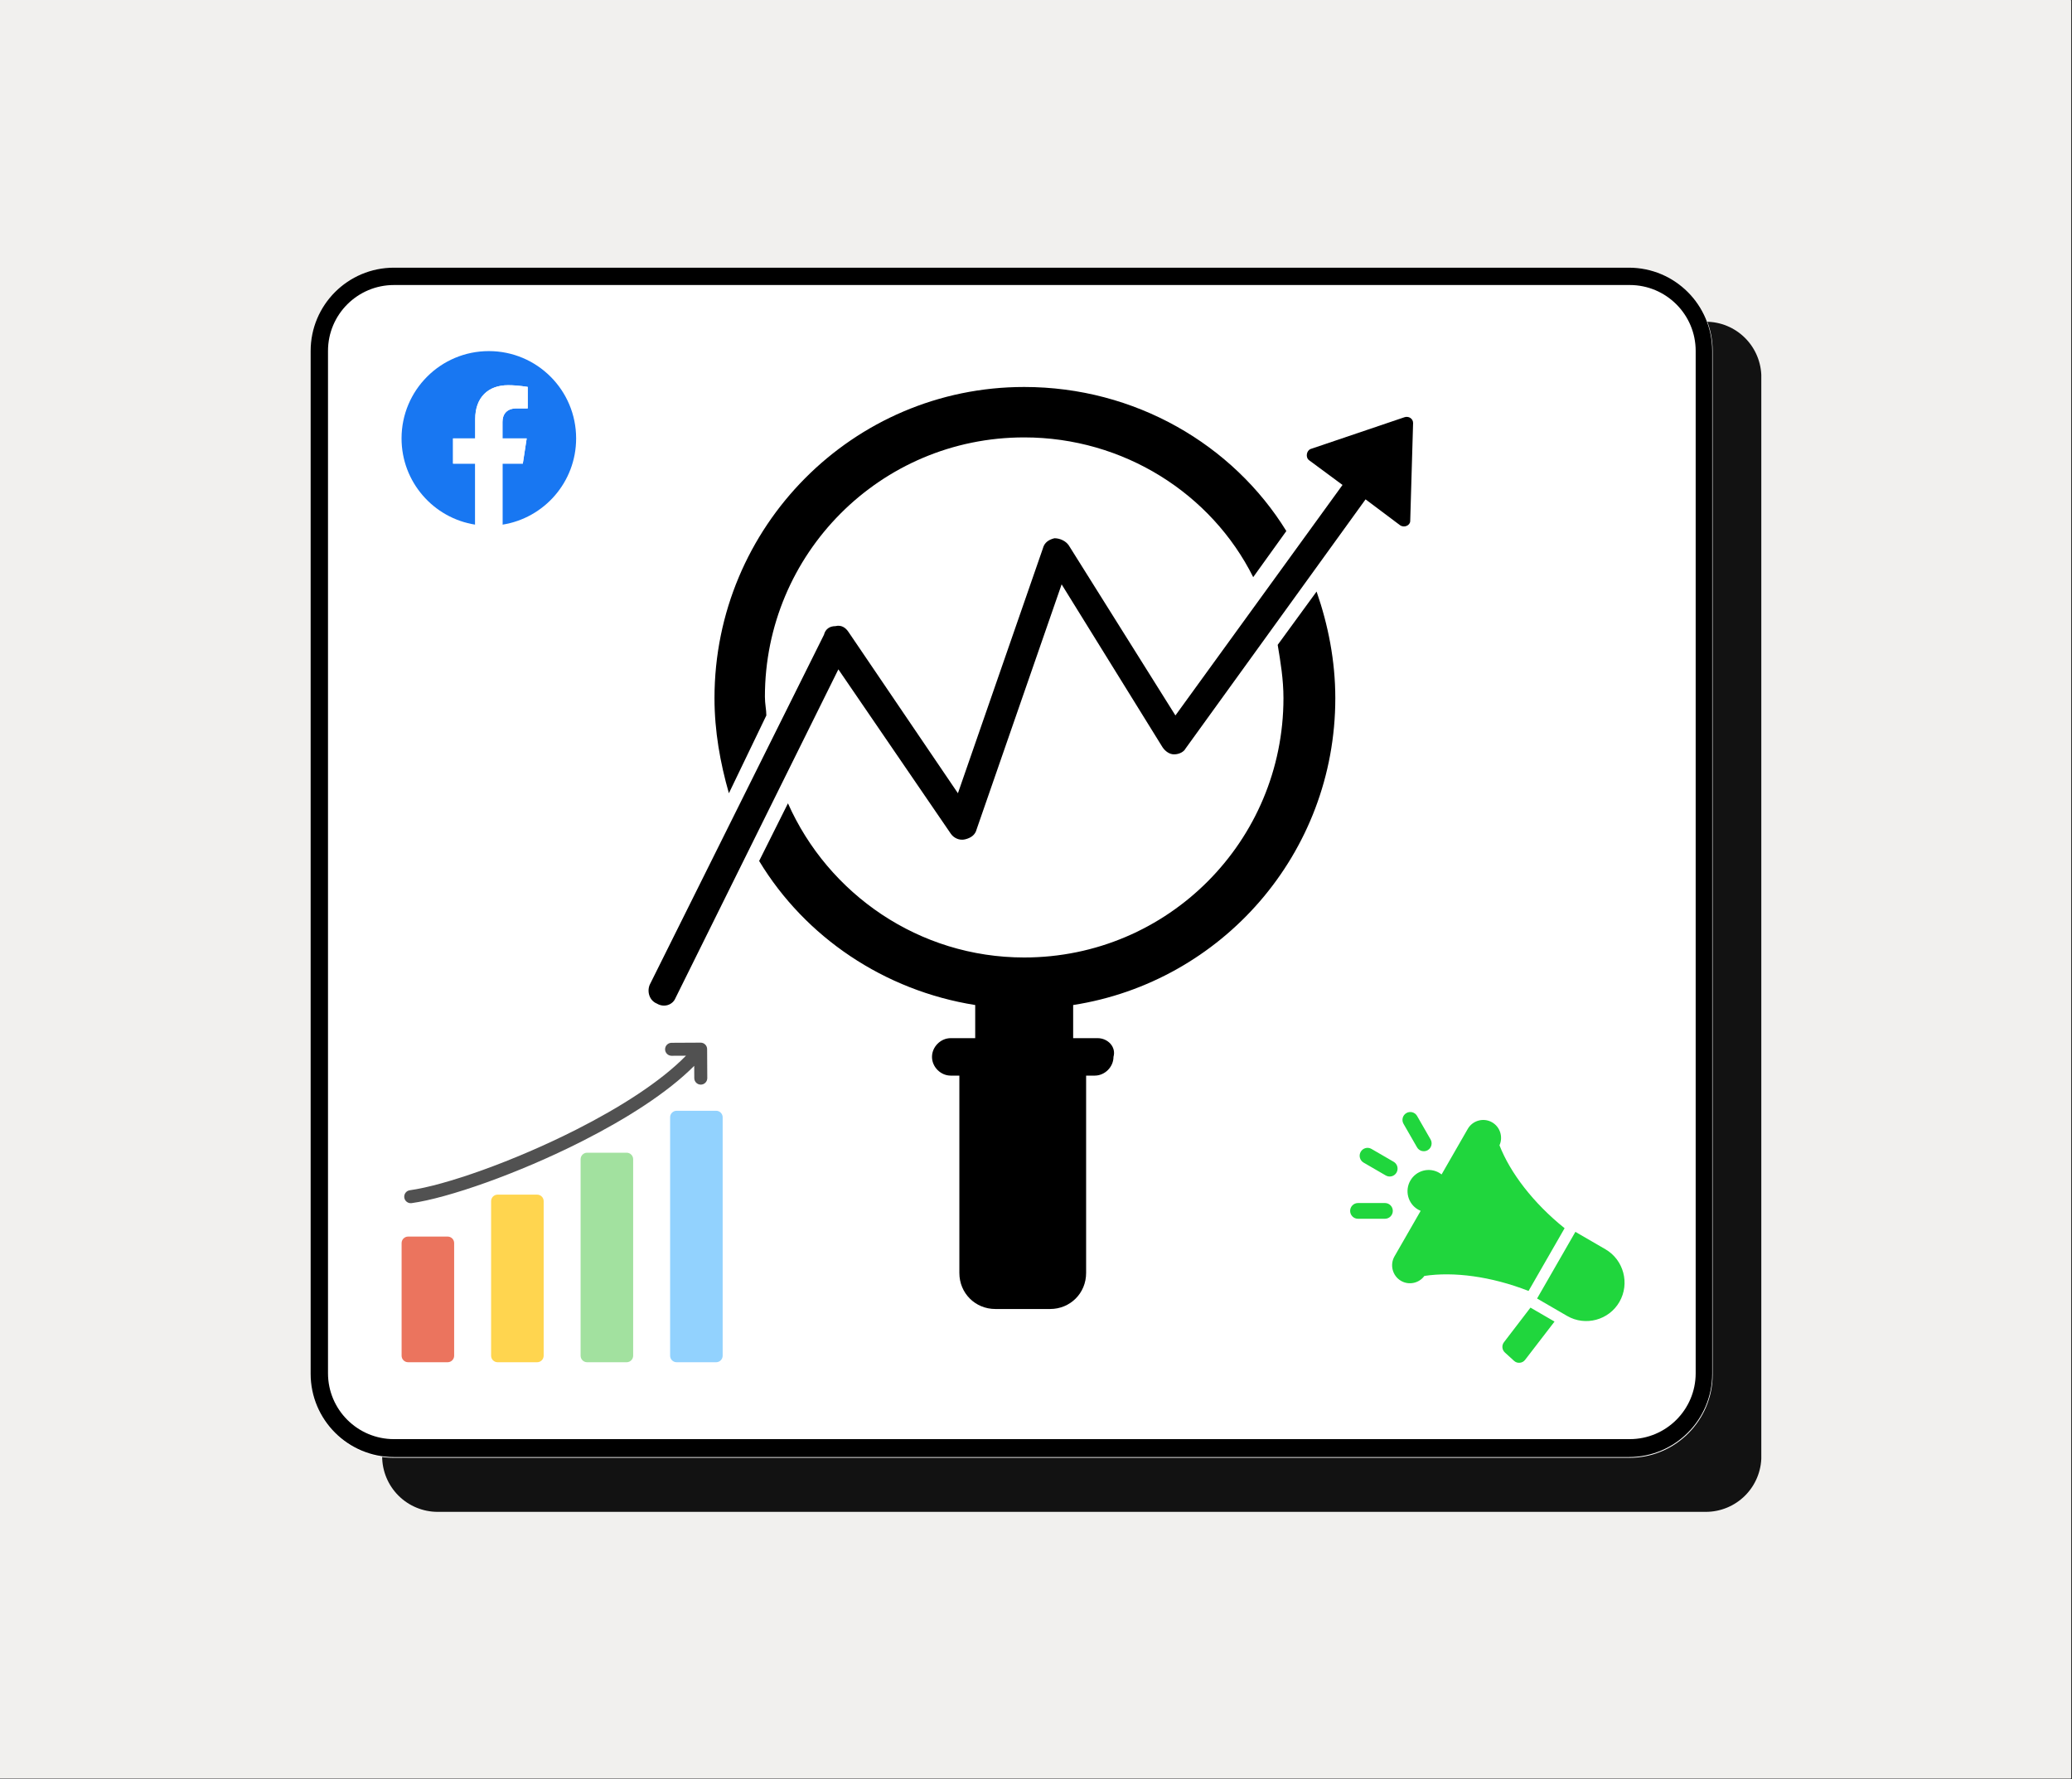 <svg xmlns="http://www.w3.org/2000/svg" xmlns:xlink="http://www.w3.org/1999/xlink" width="1194" zoomAndPan="magnify" viewBox="0 0 895.5 768.75" height="1025" preserveAspectRatio="xMidYMid meet" version="1.0"><rect x="0" y="0" width="895.5" height="768.75" fill="#333333" stroke="none"/><defs><clipPath id="4b4d907ae4"><path d="M 0 0.09 L 895 0.09 L 895 768.41 L 0 768.41 Z M 0 0.09 " clip-rule="nonzero"/></clipPath><clipPath id="9daff82da1"><path d="M 165.164 139.016 L 761.699 139.016 L 761.699 653.285 L 165.164 653.285 Z M 165.164 139.016 " clip-rule="nonzero"/></clipPath><clipPath id="859e613d59"><path d="M 189.164 139.016 L 737.242 139.016 C 743.609 139.016 749.715 141.543 754.215 146.047 C 758.715 150.547 761.242 156.652 761.242 163.016 L 761.242 629.266 C 761.242 635.629 758.715 641.734 754.215 646.234 C 749.715 650.734 743.609 653.266 737.242 653.266 L 189.164 653.266 C 182.801 653.266 176.695 650.734 172.195 646.234 C 167.695 641.734 165.164 635.629 165.164 629.266 L 165.164 163.016 C 165.164 156.652 167.695 150.547 172.195 146.047 C 176.695 141.543 182.801 139.016 189.164 139.016 " clip-rule="nonzero"/></clipPath><clipPath id="40f866c306"><path d="M 134.258 115.664 L 740.414 115.664 L 740.414 629.934 L 134.258 629.934 Z M 134.258 115.664 " clip-rule="nonzero"/></clipPath><clipPath id="210a6be05b"><path d="M 170.258 115.664 L 704.191 115.664 C 724.074 115.664 740.195 131.781 740.195 151.664 L 740.195 593.914 C 740.195 613.797 724.074 629.914 704.191 629.914 L 170.258 629.914 C 150.375 629.914 134.258 613.797 134.258 593.914 L 134.258 151.664 C 134.258 131.781 150.375 115.664 170.258 115.664 " clip-rule="nonzero"/></clipPath><clipPath id="60bfdc2b14"><path d="M 134.258 115.664 L 740.004 115.664 L 740.004 629.59 L 134.258 629.59 Z M 134.258 115.664 " clip-rule="nonzero"/></clipPath><clipPath id="a1900d5e5d"><path d="M 170.246 115.664 L 704.016 115.664 C 723.891 115.664 740.004 131.773 740.004 151.645 L 740.004 593.613 C 740.004 613.48 723.891 629.59 704.016 629.59 L 170.246 629.59 C 150.371 629.59 134.258 613.48 134.258 593.613 L 134.258 151.645 C 134.258 131.773 150.371 115.664 170.246 115.664 " clip-rule="nonzero"/></clipPath><clipPath id="fcee199c8c"><path d="M 254.012 513 L 278 513 L 278 560 L 254.012 560 Z M 254.012 513 " clip-rule="nonzero"/></clipPath><clipPath id="61148a2a18"><path d="M 503 426 L 636.25 426 L 636.25 560 L 503 560 Z M 503 426 " clip-rule="nonzero"/></clipPath><clipPath id="4930a11e81"><path d="M 475.637 422.168 L 663.754 422.168 L 663.754 573.133 L 475.637 573.133 Z M 475.637 422.168 " clip-rule="nonzero"/></clipPath><clipPath id="828f72e443"><path d="M 569.527 422.168 C 517.676 422.168 475.637 455.965 475.637 497.652 C 475.637 539.34 517.676 573.133 569.527 573.133 C 621.383 573.133 663.418 539.34 663.418 497.652 C 663.418 455.965 621.383 422.168 569.527 422.168 " clip-rule="nonzero"/></clipPath><clipPath id="cea2266c2e"><path d="M 583.473 480.016 L 703 480.016 L 703 588.922 L 583.473 588.922 Z M 583.473 480.016 " clip-rule="nonzero"/></clipPath><clipPath id="390c9152d5"><path d="M 211.289 449.949 L 373.387 449.949 L 373.387 588.613 L 211.289 588.613 Z M 211.289 449.949 " clip-rule="nonzero"/></clipPath><clipPath id="b67018a173"><path d="M 173.547 151.707 L 249 151.707 L 249 227 L 173.547 227 Z M 173.547 151.707 " clip-rule="nonzero"/></clipPath><clipPath id="56d860a539"><path d="M 195 166 L 229 166 L 229 227.156 L 195 227.156 Z M 195 166 " clip-rule="nonzero"/></clipPath><clipPath id="4ca5664133"><path d="M 173.547 534 L 197 534 L 197 588.598 L 173.547 588.598 Z M 173.547 534 " clip-rule="nonzero"/></clipPath><clipPath id="3e35236186"><path d="M 212 516 L 235 516 L 235 588.598 L 212 588.598 Z M 212 516 " clip-rule="nonzero"/></clipPath><clipPath id="e61d44fc55"><path d="M 250 498 L 274 498 L 274 588.598 L 250 588.598 Z M 250 498 " clip-rule="nonzero"/></clipPath><clipPath id="49fb35ff80"><path d="M 289 479 L 312.352 479 L 312.352 588.598 L 289 588.598 Z M 289 479 " clip-rule="nonzero"/></clipPath><clipPath id="444a68185a"><path d="M 174 450.508 L 306 450.508 L 306 520 L 174 520 Z M 174 450.508 " clip-rule="nonzero"/></clipPath></defs><g clip-path="url(#4b4d907ae4)"><path fill="#ffffff" d="M 0 0.09 L 895.5 0.09 L 895.5 776.34 L 0 776.34 Z M 0 0.09 " fill-opacity="1" fill-rule="nonzero"/><path fill="#ffffff" d="M 0 0.09 L 895.5 0.09 L 895.5 768.84 L 0 768.84 Z M 0 0.09 " fill-opacity="1" fill-rule="nonzero"/><path fill="#f1f0ee" d="M 0 0.09 L 895.5 0.09 L 895.5 768.84 L 0 768.84 Z M 0 0.09 " fill-opacity="1" fill-rule="nonzero"/></g><g clip-path="url(#9daff82da1)"><g clip-path="url(#859e613d59)"><path fill="#121212" d="M 165.164 139.016 L 761.219 139.016 L 761.219 653.285 L 165.164 653.285 Z M 165.164 139.016 " fill-opacity="1" fill-rule="nonzero"/></g></g><g clip-path="url(#40f866c306)"><g clip-path="url(#210a6be05b)"><path fill="#ffffff" d="M 134.258 115.664 L 740.414 115.664 L 740.414 629.934 L 134.258 629.934 Z M 134.258 115.664 " fill-opacity="1" fill-rule="nonzero"/></g></g><g clip-path="url(#60bfdc2b14)"><g clip-path="url(#a1900d5e5d)"><path stroke-linecap="butt" transform="matrix(0.712, 0, 0, 0.711, 134.257, 115.665)" fill="none" stroke-linejoin="miter" d="M 50.576 -0.002 L 800.691 -0.002 C 828.622 -0.002 851.266 22.644 851.266 50.578 L 851.266 671.88 C 851.266 699.809 828.622 722.455 800.691 722.455 L 50.576 722.455 C 22.646 722.455 0.001 699.809 0.001 671.88 L 0.001 50.578 C 0.001 22.644 22.646 -0.002 50.576 -0.002 " stroke="#000000" stroke-width="21.073" stroke-opacity="1" stroke-miterlimit="4"/></g></g><path fill="#000000" d="M 336.188 492.781 L 315.02 492.781 C 314.398 492.781 313.777 493.402 313.777 494.023 L 313.777 558.141 C 313.777 558.766 314.398 559.387 315.02 559.387 L 336.188 559.387 C 336.809 559.387 337.434 558.766 337.434 558.141 L 337.434 494.023 C 337.434 493.402 336.809 492.781 336.188 492.781 Z M 336.188 492.781 " fill-opacity="1" fill-rule="nonzero"/><path fill="#000000" d="M 366.07 454.809 L 344.902 454.809 C 344.281 454.809 343.656 455.43 343.656 456.051 L 343.656 557.52 C 343.656 558.141 344.281 558.766 344.902 558.766 L 366.07 558.766 C 366.691 558.766 367.316 558.141 367.316 557.52 L 367.316 456.676 C 367.316 455.43 366.691 454.809 366.07 454.809 Z M 366.07 454.809 " fill-opacity="1" fill-rule="nonzero"/><path fill="#000000" d="M 306.305 475.348 L 285.141 475.348 C 284.516 475.348 283.895 475.973 283.895 476.594 L 283.895 558.141 C 283.895 558.766 284.516 559.387 285.141 559.387 L 306.305 559.387 C 306.93 559.387 307.551 558.766 307.551 558.141 L 307.551 476.594 C 307.551 475.973 306.93 475.348 306.305 475.348 Z M 306.305 475.348 " fill-opacity="1" fill-rule="nonzero"/><g clip-path="url(#fcee199c8c)"><path fill="#000000" d="M 276.422 513.945 L 255.258 513.945 C 254.637 513.945 254.012 514.566 254.012 515.191 L 254.012 558.141 C 254.012 558.766 254.637 559.387 255.258 559.387 L 276.422 559.387 C 277.047 559.387 277.668 558.766 277.668 558.141 L 277.668 515.191 C 277.668 514.566 277.047 513.945 276.422 513.945 Z M 276.422 513.945 " fill-opacity="1" fill-rule="nonzero"/></g><path fill="#000000" d="M 331.207 309.141 C 331.207 306.652 330.586 304.164 330.586 301.051 C 330.586 239.422 380.387 189 442.641 189 C 485.598 189 523.57 213.277 541.625 249.383 L 555.945 229.461 C 532.91 192.113 490.578 167.211 442.641 167.211 C 368.559 167.211 308.797 227.594 308.797 301.672 C 308.797 315.988 311.285 329.684 315.02 342.758 Z M 331.207 309.141 " fill-opacity="1" fill-rule="nonzero"/><path fill="#000000" d="M 474.391 448.582 L 463.809 448.582 L 463.809 434.266 C 527.93 424.305 577.109 368.902 577.109 301.672 C 577.109 285.488 573.996 269.926 569.016 255.609 L 552.207 278.641 C 553.453 286.109 554.699 293.578 554.699 301.672 C 554.699 363.301 504.895 413.723 442.641 413.723 C 397.195 413.723 357.977 386.332 340.547 347.113 L 328.094 372.016 C 348.016 405.008 382.254 428.039 421.477 434.266 L 421.477 448.582 L 410.891 448.582 C 406.535 448.582 402.801 452.316 402.801 456.676 C 402.801 461.031 406.535 464.766 410.891 464.766 L 414.629 464.766 L 414.629 550.051 C 414.629 558.766 421.477 565.613 430.191 565.613 L 453.848 565.613 C 462.562 565.613 469.41 558.766 469.41 550.051 L 469.41 464.766 L 473.145 464.766 C 477.504 464.766 481.238 461.031 481.238 456.676 C 482.484 452.316 478.75 448.582 474.391 448.582 Z M 474.391 448.582 " fill-opacity="1" fill-rule="nonzero"/><path fill="#000000" d="M 573.996 441.734 L 573.996 485.309 L 604.504 454.809 C 595.785 447.336 585.203 442.98 573.996 441.734 Z M 573.996 441.734 " fill-opacity="1" fill-rule="nonzero"/><path fill="#000000" d="M 565.281 441.734 C 540.379 443.602 520.461 463.523 518.59 488.422 L 565.281 488.422 Z M 565.281 441.734 " fill-opacity="1" fill-rule="nonzero"/><path fill="#000000" d="M 610.105 461.031 L 573.996 497.137 L 518.594 497.137 C 520.461 523.281 542.871 543.824 569.641 543.824 C 597.656 543.824 620.688 520.793 620.688 492.781 C 620.688 480.953 616.953 469.746 610.105 461.031 Z M 610.105 461.031 " fill-opacity="1" fill-rule="nonzero"/><g clip-path="url(#61148a2a18)"><path fill="#000000" d="M 569.641 426.172 C 532.91 426.172 503.027 456.051 503.027 492.781 C 503.027 529.508 532.91 559.387 569.641 559.387 C 606.371 559.387 636.25 529.508 636.25 492.781 C 636.25 456.051 606.371 426.172 569.641 426.172 Z M 569.641 553.785 C 536.023 553.785 508.633 526.395 508.633 492.781 C 508.633 459.164 536.023 431.773 569.641 431.773 C 603.258 431.773 630.648 459.164 630.648 492.781 C 630.648 526.395 603.258 553.785 569.641 553.785 Z M 569.641 553.785 " fill-opacity="1" fill-rule="nonzero"/></g><path fill="#000000" d="M 291.988 431.152 L 362.336 289.223 L 410.891 360.188 C 412.137 362.055 414.629 363.301 417.117 362.676 C 419.609 362.055 421.477 360.809 422.098 358.32 L 458.828 252.496 L 502.406 322.836 C 503.652 324.703 505.52 325.949 507.387 325.949 C 509.875 325.949 511.742 324.703 512.367 323.461 L 590.184 215.77 L 605.125 226.973 C 606.992 228.219 609.484 226.973 609.484 225.105 L 610.727 182.773 C 610.727 180.906 608.859 179.664 606.992 180.285 L 566.527 193.98 C 564.66 194.602 564.039 197.715 565.906 198.961 L 580.223 209.543 L 508.008 309.141 L 461.941 235.688 C 460.695 233.82 458.207 232.574 455.715 232.574 C 453.227 233.199 451.359 234.441 450.734 236.934 L 414.004 342.758 L 366.691 273.039 C 365.445 271.172 363.578 269.926 361.09 270.547 C 358.598 270.547 356.73 271.793 356.109 274.281 L 280.781 425.551 C 279.535 428.664 280.781 432.398 283.895 433.641 C 287.008 435.508 290.742 434.266 291.988 431.152 Z M 291.988 431.152 " fill-opacity="1" fill-rule="nonzero"/><g clip-path="url(#4930a11e81)"><g clip-path="url(#828f72e443)"><path fill="#ffffff" d="M 475.637 422.168 L 663.164 422.168 L 663.164 573.133 L 475.637 573.133 Z M 475.637 422.168 " fill-opacity="1" fill-rule="nonzero"/></g></g><g clip-path="url(#cea2266c2e)"><path fill="#20d63d" d="M 661.453 565.016 L 649.992 579.977 C 648.949 581.336 649.133 583.258 650.398 584.41 L 654.34 588 C 655.043 588.641 655.891 588.93 656.836 588.844 C 657.785 588.758 658.562 588.32 659.145 587.566 L 671.855 571.043 Z M 598.566 526.621 L 586.895 526.621 C 585.023 526.621 583.516 525.086 583.52 523.215 C 583.523 521.34 585.043 519.824 586.91 519.824 L 598.586 519.824 C 600.453 519.824 601.965 521.355 601.961 523.227 C 601.957 525.105 600.434 526.621 598.566 526.621 Z M 612.426 495.75 L 606.59 485.598 C 605.656 483.977 606.203 481.895 607.816 480.953 C 609.43 480.012 611.508 480.559 612.441 482.184 L 618.277 492.336 C 619.211 493.961 618.664 496.043 617.051 496.984 C 615.438 497.922 613.359 497.375 612.426 495.75 Z M 598.918 507.914 L 589.332 502.355 C 587.707 501.41 587.148 499.324 588.09 497.688 C 589.027 496.055 591.109 495.496 592.734 496.438 L 602.32 501.996 C 603.949 502.938 604.504 505.027 603.566 506.664 C 602.625 508.297 600.547 508.855 598.918 507.914 Z M 613.996 523.203 L 602.688 542.867 C 600.566 546.559 601.836 551.324 605.512 553.457 C 608.945 555.445 613.305 554.465 615.598 551.324 C 628.113 549.414 644.414 551.469 660.625 557.812 L 676.207 530.707 C 662.625 519.797 652.672 506.715 648.066 494.879 L 648.062 494.875 C 649.684 491.297 648.352 486.965 644.895 484.961 C 641.219 482.828 636.473 484.105 634.352 487.797 L 623.047 507.461 C 622.723 507.211 622.383 506.98 622.02 506.77 C 617.652 504.238 612.066 505.738 609.543 510.125 C 607.02 514.516 608.516 520.125 612.887 522.656 C 613.246 522.867 613.617 523.047 613.996 523.203 Z M 664.543 560.68 L 680.871 532.277 L 693.855 539.805 C 701.742 544.379 704.469 554.602 699.914 562.52 L 699.914 562.523 C 695.363 570.441 685.184 573.18 677.293 568.609 L 664.312 561.082 Z M 664.543 560.68 " fill-opacity="1" fill-rule="evenodd"/></g><g clip-path="url(#390c9152d5)"><path fill="#ffffff" d="M 211.289 449.949 L 373.168 449.949 L 373.168 588.461 L 211.289 588.461 Z M 211.289 449.949 " fill-opacity="1" fill-rule="nonzero"/></g><g clip-path="url(#b67018a173)"><path fill="#1877f2" d="M 249 189.43 C 249 168.598 232.109 151.707 211.273 151.707 C 190.438 151.707 173.547 168.598 173.547 189.43 C 173.547 208.262 187.344 223.867 205.379 226.699 L 205.379 200.336 L 195.801 200.336 L 195.801 189.43 L 205.379 189.43 L 205.379 181.121 C 205.379 171.664 211.012 166.441 219.629 166.441 C 223.758 166.441 228.074 167.18 228.074 167.18 L 228.074 176.465 L 223.316 176.465 C 218.629 176.465 217.168 179.371 217.168 182.355 L 217.168 189.43 L 227.633 189.43 L 225.957 200.336 L 217.168 200.336 L 217.168 226.699 C 235.203 223.867 249 208.262 249 189.43 " fill-opacity="1" fill-rule="nonzero"/></g><g clip-path="url(#56d860a539)"><path fill="#ffffff" d="M 225.957 200.336 L 227.633 189.43 L 217.168 189.43 L 217.168 182.355 C 217.168 179.371 218.629 176.465 223.316 176.465 L 228.074 176.465 L 228.074 167.18 C 228.074 167.18 223.758 166.441 219.629 166.441 C 211.012 166.441 205.379 171.664 205.379 181.121 L 205.379 189.43 L 195.801 189.43 L 195.801 200.336 L 205.379 200.336 L 205.379 226.699 C 207.301 227 209.27 227.156 211.273 227.156 C 213.277 227.156 215.246 227 217.168 226.699 L 217.168 200.336 L 225.957 200.336 " fill-opacity="1" fill-rule="nonzero"/></g><g clip-path="url(#4ca5664133)"><path fill="#eb745e" d="M 176.391 534.316 L 193.461 534.316 C 195.016 534.316 196.281 535.578 196.281 537.133 L 196.281 585.801 C 196.281 587.352 195.016 588.617 193.461 588.617 L 176.391 588.617 C 174.836 588.617 173.57 587.352 173.57 585.801 L 173.57 537.133 C 173.57 535.578 174.836 534.316 176.391 534.316 Z M 176.391 534.316 " fill-opacity="1" fill-rule="evenodd"/></g><g clip-path="url(#3e35236186)"><path fill="#ffd54f" d="M 215.07 516.195 C 220.762 516.195 226.453 516.195 232.145 516.195 C 233.695 516.195 234.965 517.461 234.965 519.012 C 234.965 541.273 234.965 563.539 234.965 585.801 C 234.965 587.352 233.695 588.617 232.145 588.617 C 226.453 588.617 220.762 588.617 215.07 588.617 C 213.52 588.617 212.25 587.352 212.25 585.801 C 212.25 563.539 212.25 541.273 212.25 519.012 C 212.25 517.461 213.52 516.195 215.07 516.195 Z M 215.07 516.195 " fill-opacity="1" fill-rule="evenodd"/></g><g clip-path="url(#e61d44fc55)"><path fill="#a2e19f" d="M 253.754 498.078 C 259.445 498.078 265.137 498.078 270.824 498.078 C 272.379 498.078 273.645 499.34 273.645 500.895 C 273.645 529.195 273.645 557.496 273.645 585.801 C 273.645 587.352 272.379 588.617 270.824 588.617 C 265.137 588.617 259.445 588.617 253.754 588.617 C 252.199 588.617 250.934 587.352 250.934 585.801 C 250.934 557.496 250.934 529.195 250.934 500.895 C 250.934 499.34 252.199 498.078 253.754 498.078 Z M 253.754 498.078 " fill-opacity="1" fill-rule="evenodd"/></g><g clip-path="url(#49fb35ff80)"><path fill="#92d2fe" d="M 292.438 479.957 L 309.508 479.957 C 311.062 479.957 312.328 481.223 312.328 482.773 L 312.328 585.801 C 312.328 587.352 311.062 588.617 309.508 588.617 L 292.438 588.617 C 290.883 588.617 289.617 587.352 289.617 585.801 L 289.617 482.773 C 289.617 481.223 290.883 479.957 292.438 479.957 Z M 292.438 479.957 " fill-opacity="1" fill-rule="evenodd"/></g><g clip-path="url(#444a68185a)"><path fill="#515151" d="M 290.266 456.195 C 288.715 456.203 287.453 454.949 287.445 453.402 C 287.441 451.852 288.691 450.59 290.246 450.586 L 302.793 450.52 C 304.348 450.512 305.609 451.766 305.613 453.312 L 305.68 465.848 C 305.688 467.395 304.434 468.656 302.883 468.664 C 301.332 468.668 300.07 467.418 300.062 465.867 L 300.035 460.547 C 288.52 472.141 270.656 483.445 251.746 493.035 C 223.801 507.211 193.371 517.734 177.891 519.867 C 176.348 520.07 174.934 518.992 174.727 517.457 C 174.52 515.918 175.602 514.504 177.141 514.297 C 192.105 512.238 221.777 501.934 249.211 488.02 C 267.914 478.531 285.488 467.41 296.473 456.164 Z M 290.266 456.195 " fill-opacity="1" fill-rule="evenodd"/></g></svg>